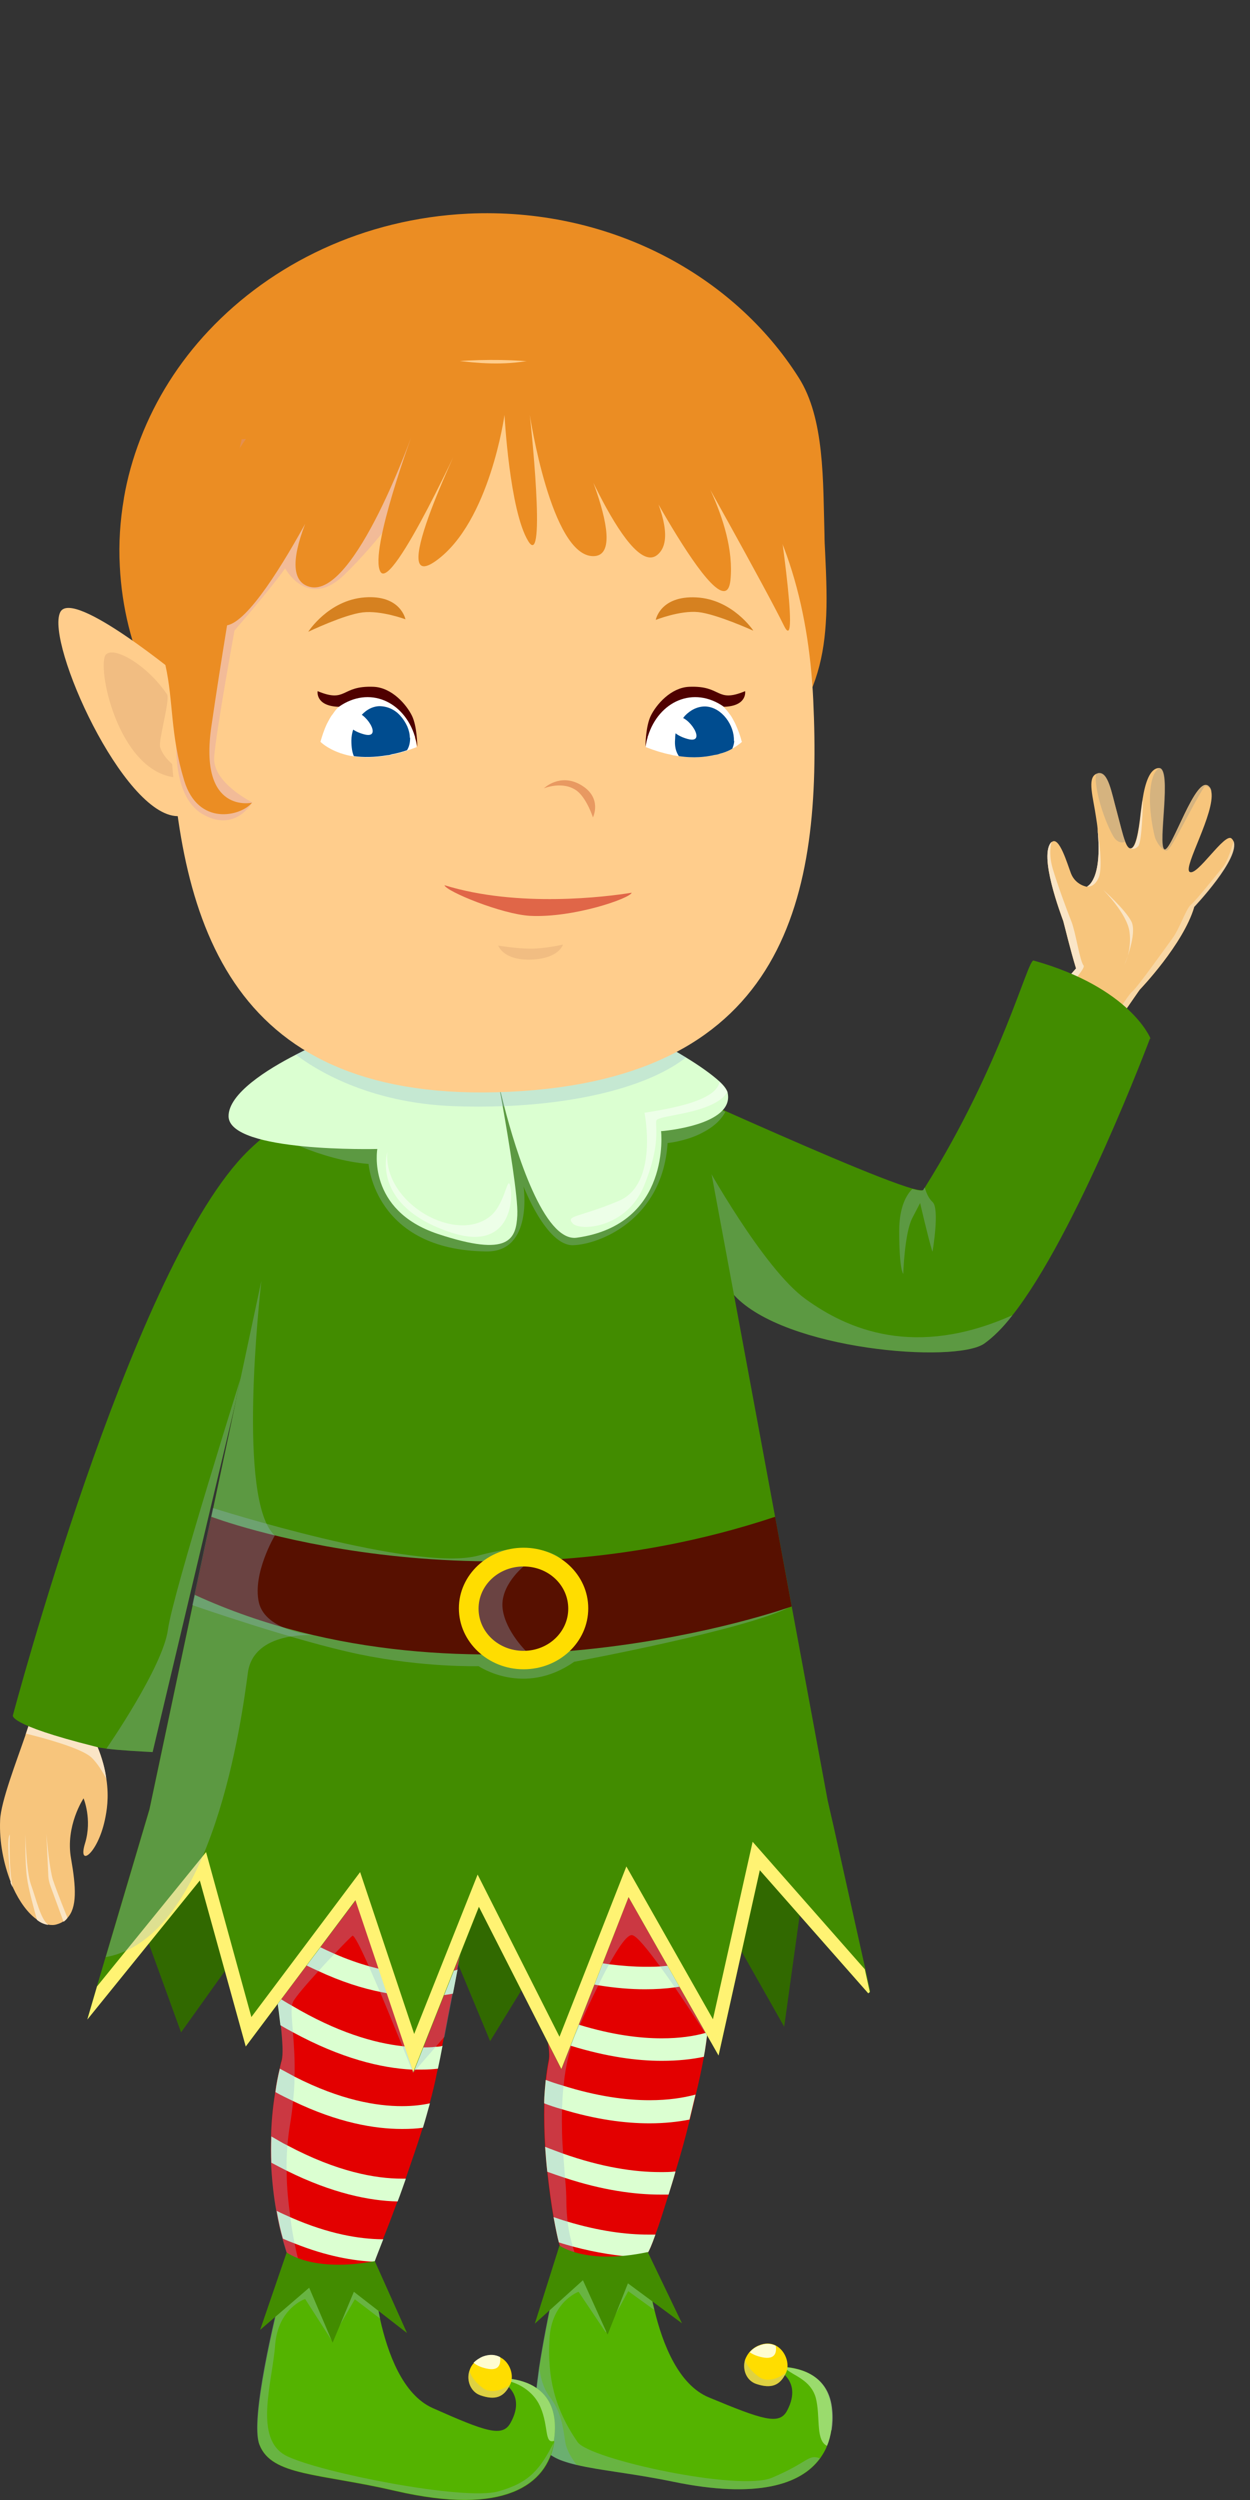 <svg width="40" height="80" viewBox="0 0 40 80" fill="none" xmlns="http://www.w3.org/2000/svg">
<rect x="0" y="0" width="40" height="80" fill="#333333" stroke="none"/>
<path d="M4.444 61.317L5.794 65.037L9.484 59.867L13.554 60.187L15.684 65.317L18.864 60.137L22.634 60.507L25.094 64.857L25.864 59.307L19.844 55.247L6.294 56.487L4.444 61.317Z" fill="#316900"/>
<path d="M22.844 62.537C22.834 62.817 22.814 63.077 22.794 63.327C22.764 63.657 22.744 63.977 22.714 64.257C22.684 64.547 22.664 64.807 22.634 65.037C22.634 65.077 22.634 65.107 22.624 65.147C22.604 65.307 22.584 65.457 22.564 65.577C22.554 65.657 22.534 65.737 22.524 65.817C22.454 66.207 22.364 66.627 22.264 67.037C22.204 67.297 22.134 67.567 22.074 67.827C21.934 68.407 21.774 68.967 21.614 69.497C21.544 69.757 21.464 69.997 21.394 70.227C21.234 70.737 21.094 71.187 20.974 71.507C20.854 71.847 20.764 72.047 20.734 72.077C20.674 72.127 20.564 72.177 20.404 72.227C19.854 72.397 18.844 72.537 18.254 72.197C18.114 72.117 17.994 72.007 17.914 71.867C17.914 71.857 17.894 71.817 17.884 71.767C17.844 71.627 17.784 71.337 17.714 70.957C17.644 70.567 17.574 70.067 17.514 69.517C17.484 69.257 17.464 68.997 17.444 68.717C17.414 68.257 17.404 67.777 17.414 67.317C17.414 67.057 17.444 66.807 17.464 66.567C17.484 66.357 17.514 66.147 17.554 65.947C17.594 65.777 17.564 65.517 17.504 65.207C17.454 64.947 17.374 64.657 17.274 64.337C17.124 63.877 16.934 63.367 16.734 62.867C16.604 62.547 16.474 62.227 16.344 61.927C15.804 60.657 15.294 59.607 15.294 59.607C15.294 59.607 14.974 61.247 14.624 63.027C14.574 63.287 14.524 63.547 14.474 63.807C14.384 64.267 14.294 64.727 14.214 65.157C14.194 65.257 14.174 65.357 14.154 65.447C14.104 65.717 14.054 65.967 14.004 66.197C14.004 66.237 13.994 66.277 13.984 66.317C13.924 66.627 13.844 66.967 13.744 67.327C13.674 67.577 13.604 67.837 13.524 68.097C13.354 68.647 13.154 69.207 12.974 69.737C12.884 69.987 12.804 70.227 12.714 70.457C12.544 70.917 12.384 71.337 12.254 71.657C12.114 72.017 12.014 72.267 11.984 72.357C11.984 72.357 11.984 72.367 11.984 72.377C11.824 72.637 10.284 72.577 9.554 72.327C9.344 72.257 9.204 72.177 9.174 72.077C9.144 71.977 9.094 71.827 9.044 71.637C8.974 71.397 8.904 71.097 8.844 70.747C8.764 70.317 8.704 69.797 8.674 69.217C8.664 68.957 8.664 68.677 8.674 68.377C8.684 67.927 8.724 67.457 8.804 66.967C8.834 66.717 8.884 66.467 8.944 66.217C8.964 66.127 8.984 66.027 9.014 65.927C9.064 65.737 9.044 65.337 8.984 64.777C8.954 64.507 8.914 64.197 8.864 63.857C8.794 63.367 8.704 62.817 8.604 62.237C8.564 61.957 8.514 61.687 8.464 61.407C8.334 60.687 8.194 59.937 8.044 59.177C7.364 55.717 6.594 52.247 6.594 52.247C6.594 52.247 8.884 51.927 11.374 51.277C17.074 49.787 23.264 51.567 23.264 51.567C23.264 51.677 23.124 58.257 22.844 62.537Z" fill="#E30000"/>
<path d="M14.644 63.017C14.594 63.277 14.544 63.537 14.494 63.797C14.234 63.847 13.904 63.887 13.514 63.887C13.124 63.887 12.684 63.847 12.194 63.747C11.594 63.627 10.924 63.417 10.174 63.067C9.684 62.847 9.164 62.567 8.614 62.227C8.574 61.947 8.524 61.677 8.474 61.397L8.534 61.307C9.324 61.847 10.054 62.237 10.694 62.517C11.104 62.697 11.484 62.827 11.834 62.927C12.504 63.107 13.064 63.177 13.524 63.177C14.024 63.177 14.404 63.097 14.654 63.027L14.644 63.017Z" fill="#DBFFD1"/>
<path d="M14.164 65.447C14.114 65.717 14.064 65.967 14.014 66.197C13.854 66.217 13.684 66.227 13.504 66.227C13.434 66.227 13.374 66.227 13.304 66.227C13.264 66.227 13.214 66.227 13.174 66.227C12.204 66.177 10.924 65.877 9.364 65.027C9.234 64.957 9.104 64.887 8.974 64.807C8.944 64.537 8.904 64.227 8.854 63.887C9.014 63.987 9.184 64.097 9.334 64.177C10.784 65.037 11.974 65.377 12.874 65.477C13.104 65.507 13.304 65.517 13.504 65.517C13.664 65.517 13.804 65.517 13.944 65.497C14.024 65.497 14.094 65.487 14.164 65.467V65.447Z" fill="#DBFFD1"/>
<path d="M13.754 67.317C13.684 67.567 13.614 67.827 13.534 68.087C13.334 68.117 13.114 68.127 12.864 68.127C11.984 68.127 10.814 67.927 9.384 67.237C9.204 67.147 9.004 67.057 8.814 66.947C8.844 66.697 8.894 66.447 8.954 66.197C9.124 66.287 9.284 66.377 9.434 66.457C10.904 67.207 12.054 67.397 12.864 67.397C13.224 67.397 13.524 67.357 13.754 67.307V67.317Z" fill="#DBFFD1"/>
<path d="M12.984 69.727C12.894 69.977 12.814 70.217 12.724 70.447C11.824 70.427 10.634 70.187 9.184 69.467C9.024 69.387 8.854 69.297 8.684 69.207C8.674 68.947 8.674 68.667 8.684 68.367C8.864 68.467 9.034 68.577 9.204 68.657C10.784 69.497 12.014 69.717 12.864 69.717C12.904 69.717 12.944 69.717 12.984 69.717V69.727Z" fill="#DBFFD1"/>
<path d="M12.264 71.657C12.124 72.017 12.024 72.267 11.994 72.357C11.994 72.357 11.994 72.367 11.994 72.377C11.304 72.347 10.444 72.197 9.444 71.797C9.314 71.747 9.184 71.697 9.054 71.637C8.984 71.397 8.914 71.097 8.854 70.747C9.004 70.827 9.154 70.887 9.304 70.957C10.534 71.497 11.504 71.647 12.224 71.657H12.264Z" fill="#DBFFD1"/>
<path d="M22.844 62.537C22.834 62.817 22.814 63.077 22.794 63.327C22.764 63.337 22.734 63.347 22.704 63.357C22.404 63.447 22.034 63.537 21.594 63.597C21.304 63.637 20.984 63.657 20.634 63.657C20.184 63.657 19.684 63.617 19.134 63.527C18.424 63.407 17.624 63.197 16.754 62.867C16.624 62.547 16.494 62.227 16.364 61.927C17.564 62.457 18.604 62.727 19.494 62.857C19.914 62.907 20.294 62.937 20.644 62.937C20.814 62.937 20.974 62.937 21.114 62.927C21.814 62.877 22.344 62.737 22.704 62.607C22.754 62.587 22.814 62.567 22.864 62.547L22.844 62.537Z" fill="#DBFFD1"/>
<path d="M22.634 65.037C22.634 65.037 22.634 65.107 22.624 65.147C22.604 65.307 22.584 65.457 22.564 65.577C22.554 65.657 22.534 65.737 22.524 65.817C22.144 65.897 21.704 65.947 21.174 65.947C20.374 65.947 19.414 65.817 18.274 65.467C18.034 65.387 17.784 65.307 17.524 65.207C17.474 64.947 17.394 64.657 17.294 64.337C17.734 64.517 18.154 64.667 18.544 64.797C19.594 65.117 20.474 65.227 21.174 65.227C21.744 65.227 22.204 65.157 22.564 65.057C22.594 65.057 22.614 65.047 22.634 65.037Z" fill="#DBFFD1"/>
<path d="M22.254 67.037C22.194 67.297 22.124 67.567 22.064 67.827C21.704 67.897 21.274 67.947 20.784 67.947C20.004 67.947 19.064 67.827 17.954 67.487C17.774 67.437 17.594 67.377 17.414 67.307C17.414 67.047 17.444 66.797 17.464 66.557C17.644 66.627 17.834 66.687 18.004 66.737C19.114 67.087 20.044 67.207 20.784 67.207C21.394 67.207 21.884 67.127 22.254 67.027V67.037Z" fill="#DBFFD1"/>
<path d="M21.614 69.497C21.544 69.757 21.464 69.997 21.394 70.227C21.314 70.227 21.224 70.227 21.134 70.227C20.304 70.227 19.274 70.087 18.064 69.687C17.884 69.627 17.704 69.567 17.514 69.497C17.484 69.237 17.464 68.977 17.444 68.697C17.634 68.777 17.814 68.837 17.994 68.907C19.264 69.357 20.304 69.507 21.124 69.507C21.294 69.507 21.454 69.507 21.604 69.487L21.614 69.497Z" fill="#DBFFD1"/>
<path d="M20.974 71.507C20.854 71.847 20.764 72.047 20.734 72.077C20.674 72.127 20.564 72.177 20.404 72.227C19.804 72.197 19.104 72.097 18.324 71.887C18.184 71.847 18.034 71.807 17.884 71.757C17.844 71.617 17.784 71.327 17.714 70.947C17.864 70.997 18.004 71.047 18.144 71.087C19.174 71.397 20.044 71.507 20.744 71.507C20.824 71.507 20.894 71.507 20.964 71.507H20.974Z" fill="#DBFFD1"/>
<g style="mix-blend-mode:multiply" opacity="0.31">
<path d="M22.734 65.317C22.734 65.317 22.694 65.246 22.624 65.147C22.604 65.117 22.584 65.087 22.564 65.056C22.354 64.737 21.984 64.166 21.594 63.596C21.434 63.356 21.264 63.127 21.114 62.916C20.724 62.386 20.384 61.956 20.234 61.926C20.084 61.886 19.794 62.306 19.494 62.856C19.374 63.066 19.254 63.306 19.144 63.536C18.904 64.016 18.684 64.496 18.554 64.806C18.454 65.026 18.394 65.156 18.394 65.156C18.354 65.257 18.314 65.367 18.284 65.477C18.154 65.886 18.074 66.326 18.034 66.757C18.004 67.007 17.994 67.257 17.984 67.496C17.974 67.996 17.984 68.487 18.024 68.927C18.044 69.216 18.064 69.477 18.084 69.716C18.114 70.016 18.124 70.276 18.124 70.466C18.124 70.686 18.144 70.906 18.164 71.106C18.204 71.427 18.274 71.707 18.334 71.906C18.394 72.117 18.444 72.246 18.444 72.246L18.264 72.216C18.124 72.136 18.004 72.026 17.924 71.886C17.924 71.876 17.904 71.837 17.894 71.787C17.854 71.647 17.794 71.356 17.724 70.977C17.654 70.587 17.584 70.087 17.524 69.537C17.494 69.276 17.474 69.016 17.454 68.737C17.424 68.276 17.414 67.796 17.424 67.337C17.424 67.076 17.454 66.826 17.474 66.587C17.494 66.376 17.524 66.166 17.564 65.966C17.604 65.796 17.574 65.537 17.514 65.227C17.464 64.966 17.384 64.677 17.284 64.356C17.134 63.897 16.944 63.386 16.744 62.886C16.614 62.566 16.484 62.246 16.354 61.947C15.814 60.676 15.304 59.627 15.304 59.627C15.304 59.627 14.984 61.267 14.634 63.047C14.584 63.306 14.534 63.566 14.484 63.827C14.394 64.287 14.304 64.746 14.224 65.177L13.944 65.496L13.304 66.237L13.214 66.337C13.214 66.337 13.204 66.296 13.174 66.227C13.124 66.087 13.014 65.817 12.874 65.477C12.674 64.996 12.424 64.367 12.174 63.776C12.044 63.486 11.924 63.197 11.814 62.947C11.544 62.337 11.324 61.897 11.274 61.947C11.214 61.996 10.974 62.236 10.684 62.547C10.514 62.717 10.334 62.916 10.164 63.106C9.804 63.496 9.474 63.886 9.384 64.046C9.364 64.087 9.354 64.126 9.344 64.177C9.314 64.356 9.344 64.647 9.374 65.026C9.404 65.416 9.444 65.916 9.424 66.496C9.424 66.737 9.404 66.996 9.374 67.276C9.354 67.496 9.324 67.727 9.284 67.966C9.244 68.207 9.214 68.447 9.194 68.697C9.174 68.966 9.164 69.237 9.174 69.496C9.174 70.026 9.234 70.526 9.294 70.977C9.334 71.296 9.384 71.587 9.434 71.817C9.474 72.037 9.524 72.227 9.554 72.347C9.344 72.276 9.204 72.197 9.174 72.097C9.144 71.996 9.094 71.847 9.044 71.656C8.974 71.416 8.904 71.117 8.844 70.766C8.764 70.337 8.704 69.817 8.674 69.237C8.664 68.977 8.664 68.697 8.674 68.397C8.684 67.947 8.724 67.477 8.804 66.987C8.834 66.737 8.884 66.487 8.944 66.237C8.964 66.147 8.984 66.046 9.014 65.947C9.064 65.757 9.044 65.356 8.984 64.796C8.954 64.526 8.914 64.216 8.864 63.877C8.794 63.386 8.704 62.837 8.604 62.257C8.564 61.977 8.514 61.706 8.464 61.426C8.334 60.706 8.194 59.956 8.044 59.197L8.314 57.416L22.624 58.477L22.684 62.617V63.377L22.714 64.276L22.724 65.337L22.734 65.317Z" fill="#94B4D4"/>
</g>
<path d="M26.604 77.757C26.574 77.937 26.534 78.107 26.464 78.267C26.414 78.407 26.334 78.537 26.244 78.667C25.634 79.507 24.224 79.967 21.554 79.417C20.254 79.147 19.204 79.057 18.454 78.877C18.374 78.857 18.294 78.837 18.224 78.817C18.154 78.797 18.094 78.777 18.034 78.757C17.914 78.717 17.804 78.667 17.704 78.607C17.634 78.567 17.574 78.527 17.524 78.487C17.484 78.457 17.454 78.427 17.424 78.387C17.414 78.387 17.404 78.377 17.394 78.357C17.384 78.347 17.364 78.327 17.354 78.307C17.314 78.267 17.284 78.217 17.254 78.167C17.224 78.127 17.204 78.087 17.184 78.037C17.164 77.987 17.144 77.917 17.134 77.847C17.114 77.707 17.104 77.537 17.104 77.337C17.104 77.137 17.124 76.907 17.144 76.667C17.174 76.397 17.214 76.097 17.254 75.787C17.374 74.997 17.544 74.147 17.684 73.467C17.694 73.397 17.714 73.337 17.724 73.287C17.724 73.287 17.724 73.267 17.724 73.257C17.744 73.167 17.764 73.077 17.784 72.997C17.814 72.877 17.834 72.757 17.864 72.657C17.944 72.307 17.994 72.097 17.994 72.097L20.684 72.387C20.684 72.387 20.684 72.427 20.694 72.507C20.724 72.747 20.794 73.297 20.944 73.927C21.204 75.007 21.714 76.317 22.684 76.717C24.414 77.437 24.934 77.607 25.184 77.147C25.754 76.077 24.694 75.737 24.694 75.737C24.694 75.737 24.854 75.717 25.084 75.737C25.614 75.777 26.524 75.997 26.614 77.127C26.634 77.337 26.624 77.547 26.594 77.757H26.604Z" fill="#54B300"/>
<g style="mix-blend-mode:soft-light" opacity="0.52">
<path d="M26.604 77.757C26.574 77.937 26.534 78.107 26.464 78.267C26.454 78.267 26.434 78.247 26.414 78.237C26.104 78.017 26.254 77.297 26.104 76.727C25.944 76.157 25.384 76.017 25.164 75.817C25.134 75.787 25.114 75.767 25.104 75.747C25.634 75.787 26.544 76.007 26.634 77.137C26.654 77.347 26.644 77.557 26.614 77.767L26.604 77.757Z" fill="#DBFFD1"/>
</g>
<g style="mix-blend-mode:multiply" opacity="0.31">
<path d="M18.454 78.877C17.804 78.727 17.374 78.507 17.184 78.047C17.034 77.687 17.104 76.787 17.264 75.797C17.294 76.057 17.374 76.407 17.584 76.687C17.974 77.207 18.014 77.667 18.084 78.117C18.124 78.417 18.324 78.707 18.454 78.877Z" fill="#649CD4"/>
</g>
<g style="mix-blend-mode:multiply" opacity="0.31">
<path d="M26.234 78.667C25.624 79.507 24.214 79.967 21.544 79.417C20.244 79.147 19.194 79.057 18.444 78.877C18.364 78.857 18.284 78.837 18.214 78.817C18.144 78.797 18.084 78.777 18.024 78.757C17.904 78.717 17.794 78.667 17.694 78.607C17.624 78.567 17.564 78.527 17.514 78.487C17.474 78.457 17.444 78.427 17.414 78.387C17.404 78.387 17.394 78.377 17.384 78.357C17.374 78.347 17.354 78.327 17.344 78.307C17.304 78.267 17.274 78.217 17.244 78.167C17.214 78.127 17.194 78.087 17.174 78.037C17.154 77.987 17.134 77.917 17.124 77.847C17.074 77.567 17.084 77.157 17.134 76.657C17.164 76.387 17.204 76.087 17.244 75.777C17.364 74.987 17.534 74.137 17.674 73.457C17.684 73.387 17.704 73.337 17.714 73.277C17.714 73.277 17.714 73.257 17.714 73.247C17.734 73.157 17.754 73.067 17.774 72.987C17.804 72.867 17.824 72.747 17.854 72.647L20.684 72.497C20.714 72.737 20.784 73.287 20.934 73.917L20.104 73.317L19.384 74.637L18.514 73.337C18.514 73.337 17.644 73.647 17.584 74.847C17.514 76.037 17.734 77.067 18.484 78.147C18.864 78.697 23.654 79.737 24.704 79.287C25.844 78.807 25.854 78.537 26.214 78.657L26.234 78.667Z" fill="#94B4D4"/>
</g>
<path d="M20.734 72.077L21.824 74.347L20.094 73.067L19.444 74.707L18.654 72.967L17.114 74.357L17.904 71.857C17.904 71.857 18.744 72.487 20.724 72.067L20.734 72.077Z" fill="#428C00"/>
<path d="M24.204 76.287C24.684 76.447 24.964 76.337 25.154 75.927C25.284 75.647 25.134 75.217 24.824 75.057C24.674 74.977 24.484 74.967 24.274 75.057C24.154 75.107 24.054 75.187 23.984 75.267C23.924 75.337 23.874 75.427 23.844 75.507C23.744 75.837 23.894 76.187 24.204 76.287Z" fill="#FFDD00"/>
<g style="mix-blend-mode:multiply" opacity="0.31">
<path d="M24.204 76.287C24.684 76.447 24.964 76.337 25.154 75.927C25.154 75.927 24.634 76.347 24.254 76.037C23.914 75.777 23.854 75.557 23.844 75.507C23.744 75.827 23.894 76.187 24.204 76.287Z" fill="#94B4D4"/>
</g>
<g style="mix-blend-mode:soft-light">
<path d="M23.984 75.267C24.094 75.347 24.264 75.417 24.474 75.447C24.824 75.487 24.854 75.247 24.824 75.067C24.674 74.987 24.484 74.977 24.274 75.067C24.154 75.117 24.054 75.197 23.984 75.277V75.267Z" fill="#FFFDD1"/>
</g>
<path d="M17.734 78.107C17.734 78.107 17.734 78.147 17.734 78.167C17.504 79.507 16.154 80.527 12.634 79.707C10.224 79.147 8.694 79.237 8.304 78.237C8.004 77.447 8.784 74.187 9.124 72.877C9.214 72.527 9.274 72.317 9.274 72.317L11.954 72.667C11.954 72.667 11.954 72.707 11.954 72.787C11.974 73.027 12.034 73.577 12.164 74.217C12.404 75.297 12.884 76.627 13.844 77.057C15.554 77.817 16.074 77.997 16.334 77.537C16.924 76.487 15.874 76.117 15.874 76.117C15.874 76.117 16.054 76.097 16.294 76.117C16.824 76.177 17.684 76.437 17.754 77.537C17.764 77.727 17.754 77.917 17.724 78.097L17.734 78.107Z" fill="#54B300"/>
<g style="mix-blend-mode:soft-light" opacity="0.52">
<path d="M17.734 78.107C17.414 78.217 17.564 77.657 17.294 77.027C17.004 76.357 16.314 76.207 16.314 76.207L16.294 76.117C16.824 76.177 17.684 76.437 17.754 77.537C17.764 77.727 17.754 77.917 17.724 78.097L17.734 78.107Z" fill="#DBFFD1"/>
</g>
<g style="mix-blend-mode:multiply" opacity="0.31">
<path d="M8.304 78.227C8.684 79.227 10.224 79.137 12.634 79.697C16.154 80.517 17.494 79.497 17.724 78.157C17.284 79.007 16.954 79.447 15.934 79.727C14.834 80.027 10.274 79.127 9.184 78.597C8.094 78.067 8.714 76.247 8.804 75.047C8.894 73.857 9.764 73.567 9.764 73.567L10.604 74.877L11.354 73.577L12.164 74.197C12.024 73.557 11.964 73.007 11.944 72.767L9.114 72.847C8.774 74.167 7.994 77.417 8.294 78.207L8.304 78.227Z" fill="#94B4D4"/>
</g>
<path d="M11.994 72.357L13.024 74.657L11.324 73.337L10.644 74.967L9.894 73.207L8.324 74.557L9.174 72.077C9.174 72.077 9.994 72.727 11.994 72.357Z" fill="#428C00"/>
<path d="M15.364 76.647C15.844 76.817 16.124 76.717 16.324 76.307C16.464 76.027 16.324 75.597 16.014 75.437C15.864 75.357 15.684 75.337 15.464 75.417C15.344 75.467 15.244 75.537 15.164 75.617C15.094 75.687 15.054 75.767 15.024 75.857C14.914 76.177 15.064 76.537 15.364 76.647Z" fill="#FFDD00"/>
<g style="mix-blend-mode:multiply" opacity="0.31">
<path d="M15.364 76.647C15.844 76.817 16.124 76.717 16.324 76.307C16.324 76.307 15.794 76.707 15.424 76.397C15.084 76.127 15.034 75.907 15.024 75.857C14.914 76.177 15.064 76.537 15.364 76.647Z" fill="#94B4D4"/>
</g>
<g style="mix-blend-mode:soft-light">
<path d="M15.164 75.617C15.274 75.707 15.444 75.777 15.644 75.807C15.994 75.857 16.024 75.617 16.004 75.427C15.854 75.347 15.674 75.327 15.454 75.407C15.334 75.457 15.234 75.527 15.154 75.607L15.164 75.617Z" fill="#FFFDD1"/>
</g>
<path d="M38.214 29.027C37.864 30.217 36.484 31.657 36.484 31.657C36.444 31.687 35.374 33.307 35.184 33.397C35.154 33.407 35.124 33.427 35.094 33.437C34.914 33.507 34.724 33.537 34.534 33.537C34.024 33.527 33.514 33.277 33.254 32.977C33.184 32.897 33.134 32.817 33.104 32.737C33.034 32.567 34.434 30.997 34.434 30.997C34.244 30.377 34.074 29.657 34.024 29.477C33.964 29.307 33.214 27.347 33.654 26.947C33.894 26.737 34.154 27.647 34.274 27.957C34.424 28.327 34.784 28.377 34.784 28.377C34.784 28.377 35.284 28.187 35.124 26.557C35.124 26.547 35.124 26.537 35.124 26.527C35.114 26.407 35.094 26.287 35.074 26.157C34.984 25.527 34.784 24.907 35.074 24.767C35.094 24.767 35.114 24.757 35.134 24.747C35.464 24.677 35.564 25.347 35.744 25.997C35.844 26.367 35.924 26.717 36.004 26.927C36.054 27.057 36.104 27.137 36.164 27.147C36.334 27.177 36.434 26.647 36.504 25.987C36.524 25.857 36.534 25.717 36.564 25.577V25.567C36.644 25.057 36.794 24.587 37.084 24.577C37.514 24.567 37.034 27.027 37.254 27.177C37.474 27.327 38.284 24.687 38.694 25.177C38.734 25.217 38.754 25.277 38.764 25.337C38.884 26.017 37.864 27.737 38.064 27.897C38.294 28.077 39.204 26.607 39.414 26.837C39.434 26.857 39.454 26.877 39.464 26.907C39.704 27.447 38.204 29.027 38.204 29.027H38.214Z" fill="#F7C57C"/>
<g style="mix-blend-mode:overlay" opacity="0.55">
<path d="M36.014 26.927C35.894 27.006 35.734 26.927 35.654 26.806C35.474 26.526 35.154 25.756 35.074 25.087C35.054 24.947 35.064 24.837 35.074 24.756C35.094 24.756 35.114 24.747 35.134 24.736C35.464 24.666 35.564 25.337 35.744 25.986C35.844 26.357 35.924 26.706 36.004 26.916L36.014 26.927Z" fill="#BAA482"/>
</g>
<g style="mix-blend-mode:overlay" opacity="0.55">
<path d="M38.774 25.337C38.774 25.337 38.744 25.267 38.724 25.237C38.674 25.167 38.564 25.137 38.544 25.167C38.124 25.817 37.494 27.177 37.344 27.217C37.204 27.257 36.994 26.937 36.954 26.777C36.884 26.507 36.684 25.537 36.884 24.897C36.934 24.727 37.014 24.627 37.094 24.577C37.524 24.567 37.044 27.027 37.264 27.177C37.484 27.327 38.294 24.687 38.704 25.177C38.744 25.217 38.764 25.277 38.774 25.337Z" fill="#BAA482"/>
</g>
<g style="mix-blend-mode:overlay" opacity="0.55">
<path d="M39.474 26.907C39.714 27.447 38.214 29.027 38.214 29.027C37.864 30.217 36.484 31.657 36.484 31.657C36.444 31.687 35.374 33.307 35.184 33.397C35.154 33.407 35.124 33.427 35.094 33.437C35.364 32.997 36.094 31.837 36.224 31.737C36.384 31.617 37.254 30.387 37.504 30.047C37.754 29.717 37.944 29.087 38.114 28.947C38.284 28.807 38.954 27.957 39.124 27.757C39.284 27.577 39.444 27.037 39.474 26.917V26.907Z" fill="#FAE5C6"/>
</g>
<g style="mix-blend-mode:multiply">
<path d="M33.254 32.967C33.184 32.886 33.134 32.806 33.104 32.727C33.034 32.556 34.434 30.986 34.434 30.986C34.244 30.366 34.074 29.646 34.024 29.466C33.964 29.297 33.214 27.337 33.654 26.936C33.654 26.936 33.534 27.267 33.684 27.787C33.834 28.297 34.144 29.137 34.284 29.486C34.424 29.837 34.554 30.756 34.674 30.896C34.794 31.037 33.344 32.407 33.254 32.956V32.967Z" fill="#FAE5C6"/>
</g>
<g style="mix-blend-mode:multiply">
<path d="M35.164 28.067C35.014 28.427 34.784 28.367 34.784 28.367C34.784 28.367 35.284 28.177 35.124 26.547C35.154 26.727 35.294 27.737 35.164 28.067Z" fill="#FAE5C6"/>
</g>
<g style="mix-blend-mode:multiply">
<path d="M36.424 27.077C36.294 27.217 36.174 27.147 36.174 27.147C36.344 27.177 36.444 26.647 36.514 25.987C36.534 25.857 36.544 25.717 36.574 25.577C36.574 25.717 36.544 26.947 36.424 27.077Z" fill="#FAE5C6"/>
</g>
<g style="mix-blend-mode:multiply">
<path d="M35.294 28.467C35.294 28.467 36.064 29.227 36.144 29.817C36.224 30.407 35.984 30.867 35.984 30.867C35.984 30.867 36.404 29.877 36.204 29.487C36.004 29.097 35.294 28.467 35.294 28.467Z" fill="#FAE5C6"/>
</g>
<path d="M36.794 33.247C36.794 33.247 34.454 39.487 32.384 42.107C32.084 42.497 31.774 42.797 31.494 42.997C30.564 43.637 25.114 43.207 23.494 41.447C23.424 41.367 23.364 41.287 23.304 41.207L22.464 38.767L21.684 36.497L21.014 34.547C21.014 34.547 21.024 34.547 21.034 34.557C21.184 34.627 22.074 35.037 23.224 35.557C25.294 36.477 28.204 37.757 29.204 38.037C29.404 38.087 29.534 38.107 29.554 38.067C29.564 38.037 29.584 38.017 29.604 37.987C32.074 34.037 32.884 30.687 33.074 30.737C36.174 31.607 36.814 33.227 36.814 33.227L36.794 33.247Z" fill="#428C00"/>
<g style="mix-blend-mode:multiply" opacity="0.31">
<path d="M32.384 42.106C32.084 42.496 31.774 42.797 31.494 42.996C30.564 43.636 25.114 43.206 23.494 41.447C23.424 41.367 23.364 41.286 23.304 41.206L22.464 38.767L22.534 37.166C22.534 37.166 24.414 40.587 25.774 41.566C27.124 42.547 29.284 43.477 32.394 42.087L32.384 42.106Z" fill="#94B4D4"/>
</g>
<g style="mix-blend-mode:multiply" opacity="0.31">
<path d="M29.834 40.047C29.694 39.587 29.444 38.497 29.444 38.497L29.194 38.977C28.944 39.457 28.904 40.767 28.904 40.767C28.904 40.767 28.774 40.647 28.774 39.397C28.774 38.607 29.014 38.227 29.194 38.047C29.394 38.097 29.524 38.117 29.544 38.077C29.554 38.047 29.574 38.027 29.594 37.997C29.634 38.157 29.714 38.347 29.844 38.467C30.074 38.677 29.844 40.037 29.844 40.037L29.834 40.047Z" fill="#94B4D4"/>
</g>
<path d="M3.404 56.927C3.494 57.527 3.414 57.967 3.354 58.247C3.114 59.347 2.474 59.777 2.724 58.977C2.954 58.217 2.674 57.547 2.674 57.547C2.674 57.547 2.084 58.427 2.274 59.477C2.434 60.387 2.474 61.057 2.144 61.387C2.114 61.427 2.064 61.457 2.024 61.487C1.964 61.527 1.894 61.557 1.824 61.577C1.734 61.607 1.634 61.607 1.534 61.587C1.414 61.567 1.294 61.517 1.184 61.427C0.894 61.227 0.624 60.857 0.414 60.397V60.387C0.394 60.337 0.364 60.287 0.344 60.227C0.114 59.637 -0.026 58.937 0.004 58.247C0.024 57.657 0.534 56.347 0.814 55.527C0.814 55.507 0.824 55.487 0.834 55.457C1.044 54.837 1.234 54.237 1.394 53.717C1.644 52.917 1.814 52.337 1.814 52.337C1.814 52.337 3.934 53.317 3.814 53.657C3.774 53.757 3.484 54.167 3.274 54.647C3.094 55.057 2.964 55.507 3.104 55.857C3.264 56.247 3.354 56.587 3.394 56.897L3.404 56.927Z" fill="#F7C57C"/>
<g style="mix-blend-mode:multiply">
<path d="M2.154 61.377C2.124 61.427 2.074 61.467 2.034 61.497L1.624 60.377C1.574 60.247 1.544 60.107 1.544 59.967L1.484 58.687C1.504 58.907 1.584 59.807 1.694 60.157C1.824 60.547 2.164 61.387 2.164 61.387L2.154 61.377Z" fill="#FAE5C6"/>
</g>
<g style="mix-blend-mode:multiply">
<path d="M1.534 61.597C1.414 61.577 1.294 61.527 1.184 61.437C1.084 61.077 0.904 60.417 0.864 60.087C0.794 59.597 0.814 58.697 0.814 58.697C0.814 58.697 0.834 59.877 0.994 60.317C1.154 60.757 1.294 61.397 1.534 61.587V61.597Z" fill="#FAE5C6"/>
</g>
<g style="mix-blend-mode:multiply">
<path d="M0.344 60.237C0.294 59.747 0.214 58.807 0.314 58.707C0.314 58.707 0.274 59.737 0.404 60.397C0.384 60.347 0.354 60.297 0.334 60.237H0.344Z" fill="#FAE5C6"/>
</g>
<g style="mix-blend-mode:multiply">
<path d="M3.404 56.927C3.274 56.677 3.104 56.407 2.924 56.237C2.584 55.927 1.324 55.597 0.834 55.477C1.044 54.857 1.234 54.257 1.394 53.737L3.284 54.677C3.104 55.087 2.974 55.537 3.114 55.887C3.274 56.277 3.364 56.617 3.404 56.927Z" fill="#FAE5C6"/>
</g>
<path d="M10.034 35.137L9.634 36.697L7.864 43.557L7.554 44.787V44.817L4.884 56.067C4.544 56.047 3.874 56.017 3.404 55.957C3.264 55.937 3.134 55.917 3.034 55.887C0.204 55.177 0.414 54.887 0.414 54.887C0.414 54.887 4.124 40.877 7.774 36.997C8.074 36.677 8.364 36.447 8.604 36.227C9.694 35.257 10.034 35.137 10.034 35.137Z" fill="#428C00"/>
<g style="mix-blend-mode:multiply" opacity="0.31">
<path d="M5.374 52.147C5.534 50.967 7.774 43.877 7.864 43.567L7.554 44.787V44.817L4.884 56.067C4.544 56.047 3.874 56.017 3.404 55.957C3.404 55.957 5.214 53.347 5.374 52.147Z" fill="#94B4D4"/>
</g>
<path d="M27.834 63.747L27.784 63.787L24.314 59.847L22.994 65.777L20.114 60.707L17.964 66.217L15.334 61.017L13.234 66.307L11.384 60.807L7.864 65.487L6.404 60.167L2.794 64.617L3.104 63.557L3.384 62.607L4.594 58.527L4.784 57.887L7.554 44.797V44.767L8.364 40.967V40.937L9.294 36.527L9.354 36.237C9.484 35.807 9.714 35.417 10.024 35.107C10.334 34.797 10.714 34.567 11.154 34.437L12.754 33.977H19.254C19.254 33.977 20.124 34.057 20.994 34.537C20.994 34.537 21.004 34.537 21.014 34.547C21.604 34.877 22.184 35.397 22.484 36.197C22.504 36.247 22.524 36.307 22.544 36.357L23.484 41.417L26.484 57.607L26.584 58.047L26.674 58.437L27.684 62.977L27.844 63.697L27.834 63.747Z" fill="#428C00"/>
<path d="M27.834 63.746L27.784 63.786L24.314 59.846L22.994 65.776L20.114 60.706L17.964 66.207L15.324 61.017L13.224 66.306L11.374 60.806L7.864 65.487L6.394 60.176L2.794 64.626L3.104 63.566L6.594 59.267L8.044 64.546L11.524 59.907L13.254 65.087L15.284 59.986L17.904 65.177L20.044 59.727L22.814 64.617L24.084 58.937L27.674 63.017L27.834 63.746Z" fill="#FFF373"/>
<g style="mix-blend-mode:multiply" opacity="0.31">
<path d="M6.164 51.367C6.164 51.367 9.424 52.507 11.494 52.937C13.564 53.367 15.314 53.317 15.314 53.317C15.314 53.317 16.764 54.307 18.374 53.177C18.374 53.177 23.984 52.137 25.324 51.397L17.944 49.877C17.944 49.877 17.314 49.227 15.314 49.777C13.314 50.327 6.814 48.257 6.814 48.257L6.154 51.357L6.164 51.367Z" fill="#94B4D4"/>
</g>
<path d="M6.764 48.537C6.764 48.537 15.164 51.747 24.804 48.537L25.334 51.407C25.334 51.407 15.084 55.097 6.234 51.037L6.764 48.537Z" fill="#571000"/>
<g style="mix-blend-mode:multiply" opacity="0.31">
<path d="M16.754 50.127C16.754 50.127 15.994 50.737 16.084 51.477C16.174 52.217 16.874 52.877 16.874 52.877L15.784 52.777L15.054 51.577L15.234 50.607L16.284 50.007L16.744 50.127H16.754Z" fill="#94B4D4"/>
</g>
<path d="M16.754 49.527C15.614 49.527 14.684 50.397 14.684 51.467C14.684 52.537 15.614 53.417 16.754 53.417C17.894 53.417 18.824 52.547 18.824 51.467C18.824 50.387 17.894 49.527 16.754 49.527ZM16.754 52.827C15.954 52.827 15.314 52.227 15.314 51.477C15.314 50.727 15.954 50.127 16.754 50.127C17.554 50.127 18.184 50.727 18.184 51.477C18.184 52.227 17.544 52.827 16.754 52.827Z" fill="#FFDD00"/>
<g style="mix-blend-mode:multiply" opacity="0.31">
<path d="M10.034 52.327C10.034 52.327 8.124 52.177 7.934 53.517C7.754 54.857 6.834 62.017 3.384 62.627L4.594 58.547L4.784 57.907L7.554 44.817V44.787L8.364 40.987C8.314 41.457 7.574 48.037 8.794 49.137C8.794 49.137 8.074 50.347 8.284 51.277C8.494 52.197 10.034 52.327 10.034 52.327Z" fill="#94B4D4"/>
</g>
<g style="mix-blend-mode:multiply" opacity="0.31">
<path d="M23.214 35.577C23.054 35.877 22.784 36.087 22.494 36.237C22.204 36.397 21.894 36.477 21.674 36.527C21.484 36.567 21.364 36.577 21.364 36.577C21.204 39.017 19.204 39.817 18.344 39.847C17.484 39.877 16.754 37.967 16.754 37.967C16.754 37.967 17.074 40.067 15.564 40.047C11.984 40.007 11.794 37.247 11.794 37.247C11.044 37.187 10.274 36.957 9.634 36.697C9.514 36.647 9.404 36.607 9.294 36.557C9.034 36.447 8.794 36.337 8.594 36.227C9.684 35.257 10.024 35.137 10.024 35.137C10.334 34.827 10.714 34.597 11.154 34.467L12.754 34.007H19.254C19.254 34.007 20.124 34.087 20.994 34.567C20.994 34.567 21.004 34.567 21.014 34.577C21.164 34.647 22.054 35.057 23.204 35.577H23.214Z" fill="#94B4D4"/>
</g>
<path d="M16.554 38.887C16.514 39.647 16.304 40.247 14.014 39.487C11.724 38.727 12.074 36.767 12.074 36.767C12.074 36.767 7.344 36.887 7.314 35.727C7.304 34.997 8.554 34.217 9.474 33.747C10.014 33.467 10.434 33.297 10.434 33.297L15.944 34.617V34.667C15.974 34.777 16.024 35.047 16.084 35.387C16.274 36.467 16.584 38.347 16.554 38.877V38.887Z" fill="#DBFFD1"/>
<path d="M21.154 36.187C21.154 36.187 21.494 39.187 18.454 39.607C17.404 39.747 16.504 36.837 16.134 35.397C16.044 35.047 15.984 34.787 15.954 34.677V34.627L20.624 33.097C20.624 33.097 21.294 33.437 21.964 33.847C22.374 34.097 22.774 34.377 23.034 34.617C23.164 34.737 23.254 34.857 23.284 34.957C23.284 34.957 23.284 34.957 23.284 34.967C23.514 36.017 21.164 36.197 21.164 36.197L21.154 36.187Z" fill="#DBFFD1"/>
<path d="M23.274 34.947C23.234 35.007 23.184 35.067 23.134 35.117C22.514 35.667 21.054 35.687 21.004 35.857C20.954 36.027 21.164 36.597 20.604 37.957C20.044 39.307 18.554 39.407 18.324 39.147C18.094 38.887 18.524 38.967 19.804 38.427C21.084 37.887 20.624 35.607 20.624 35.607C20.624 35.607 21.354 35.507 21.954 35.337C22.784 35.097 22.984 34.827 23.024 34.627C23.154 34.747 23.244 34.867 23.274 34.957V34.947Z" fill="#EDFFE8"/>
<path d="M12.394 36.867C12.394 36.867 11.844 38.597 14.454 39.447C16.304 40.047 16.424 38.447 16.334 37.987C16.244 37.527 16.184 38.487 15.714 38.897C14.624 39.837 12.264 38.517 12.394 36.867Z" fill="#EDFFE8"/>
<g style="mix-blend-mode:multiply" opacity="0.31">
<path d="M21.954 33.837C20.804 34.737 18.654 35.297 16.124 35.397C16.114 35.397 16.094 35.397 16.074 35.397C15.564 35.417 15.044 35.417 14.514 35.397C11.774 35.297 10.064 34.207 9.464 33.747C10.004 33.467 10.424 33.297 10.424 33.297L15.934 34.617L20.614 33.087C20.614 33.087 21.284 33.427 21.954 33.837Z" fill="#94B4D4"/>
</g>
<path d="M26.424 19.957C26.344 21.207 26.034 22.287 25.174 23.467C23.184 26.217 19.854 28.097 15.994 28.277C12.424 28.447 9.164 27.127 6.924 24.907C5.104 23.127 3.964 20.757 3.834 18.117C3.794 17.387 3.844 16.657 3.964 15.957C3.964 15.957 3.964 15.954 3.964 15.947C4.074 15.297 4.254 14.657 4.494 14.037C4.984 12.767 5.724 11.597 6.674 10.587C8.704 8.427 11.644 6.997 14.974 6.837C19.454 6.627 23.454 8.767 25.554 12.077C26.394 13.387 26.334 15.407 26.384 17.117C26.384 17.307 26.394 17.487 26.404 17.667C26.444 18.517 26.474 19.267 26.424 19.957Z" fill="#EB8D23"/>
<path d="M5.864 21.737C5.864 21.737 2.304 18.777 1.924 19.597C1.464 20.577 3.944 26.097 5.684 26.117C7.424 26.137 5.864 21.737 5.864 21.737Z" fill="#FFCD8C"/>
<g style="mix-blend-mode:multiply" opacity="0.15">
<path d="M3.404 20.937C3.644 20.687 4.684 21.247 5.344 22.217C5.454 22.377 5.064 23.697 5.124 23.907C5.384 24.737 6.864 25.017 5.594 24.877C3.754 24.657 3.074 21.277 3.394 20.937H3.404Z" fill="#A1654B"/>
</g>
<path d="M5.444 23.387C5.744 29.607 7.394 35.357 16.304 34.937C25.214 34.517 26.314 28.627 26.024 22.407C25.734 16.187 22.724 11.167 14.974 11.537C7.434 11.897 5.154 17.167 5.454 23.387H5.444Z" fill="#FFCD8C"/>
<path d="M17.404 25.227C17.404 25.227 17.924 24.717 18.604 25.127C19.284 25.537 18.974 26.157 18.974 26.157C18.974 26.157 18.784 25.567 18.474 25.317C18.024 24.967 17.404 25.227 17.404 25.227Z" fill="#E89961"/>
<path d="M24.104 20.177C24.104 20.177 23.444 19.177 22.284 19.117C21.124 19.057 20.984 19.837 20.984 19.837C20.984 19.837 21.764 19.527 22.344 19.587C22.924 19.647 24.094 20.177 24.094 20.177H24.104Z" fill="#D68120"/>
<path d="M9.864 20.217C9.864 20.217 10.504 19.207 11.664 19.117C12.824 19.027 12.974 19.817 12.974 19.817C12.974 19.817 12.194 19.527 11.604 19.597C11.014 19.667 9.864 20.217 9.864 20.217Z" fill="#D68120"/>
<g style="mix-blend-mode:multiply" opacity="0.15">
<path d="M15.944 30.257C15.944 30.257 16.094 30.737 16.994 30.707C17.894 30.677 18.014 30.227 18.014 30.227C18.014 30.227 17.444 30.357 16.984 30.357C16.524 30.357 15.934 30.257 15.934 30.257H15.944Z" fill="#A1654B"/>
</g>
<path d="M13.334 23.907C13.224 23.947 13.124 23.987 13.034 24.017C12.864 24.077 12.704 24.117 12.544 24.147C12.494 24.167 12.444 24.177 12.404 24.177C11.984 24.247 11.634 24.247 11.334 24.207C11.174 24.187 11.034 24.147 10.914 24.107C10.914 24.107 10.894 24.107 10.884 24.097C10.454 23.947 10.254 23.737 10.254 23.737C10.304 23.567 10.364 23.367 10.464 23.157C10.524 23.047 10.574 22.937 10.644 22.857C10.704 22.767 10.764 22.687 10.834 22.627C11.134 22.347 11.484 22.257 11.824 22.257C12.254 22.257 12.644 22.377 12.864 22.687C12.894 22.717 12.924 22.757 12.944 22.797C13.084 23.017 13.204 23.287 13.274 23.577C13.274 23.587 13.274 23.607 13.274 23.617C13.274 23.647 13.294 23.677 13.304 23.707C13.304 23.727 13.314 23.747 13.314 23.767C13.314 23.827 13.334 23.867 13.334 23.917V23.907Z" fill="white"/>
<path d="M13.354 23.897C13.334 23.797 13.314 23.697 13.284 23.597C13.284 23.587 13.284 23.567 13.274 23.557C12.924 22.437 11.814 21.937 10.844 22.617H10.824C10.084 22.587 10.164 22.117 10.164 22.117C11.104 22.507 10.894 21.937 11.944 21.977C12.544 21.997 13.014 22.557 13.184 22.907C13.344 23.237 13.354 23.837 13.354 23.897Z" fill="#4F0000"/>
<path d="M13.124 23.607C13.124 23.767 13.094 23.897 13.024 24.007C12.854 24.067 12.694 24.107 12.534 24.137C12.484 24.157 12.434 24.167 12.394 24.167C11.974 24.237 11.624 24.237 11.324 24.197C11.274 24.087 11.244 23.927 11.244 23.697C11.244 23.197 11.624 22.617 12.134 22.597C12.394 22.597 12.634 22.707 12.804 22.897C12.904 23.007 12.974 23.117 13.034 23.247C13.084 23.367 13.114 23.487 13.114 23.607H13.124Z" fill="#004C8F"/>
<path d="M11.314 22.797C11.664 22.707 12.294 23.677 11.644 23.497C10.994 23.317 10.964 22.887 11.314 22.797Z" fill="white"/>
<path d="M23.744 23.737C23.744 23.737 23.644 23.837 23.434 23.957C23.354 24.007 23.244 24.057 23.114 24.097C23.114 24.097 23.094 24.097 23.084 24.107C23.064 24.107 23.034 24.117 23.014 24.127C22.974 24.137 22.924 24.157 22.874 24.157C22.574 24.227 22.194 24.267 21.724 24.197C21.684 24.197 21.644 24.187 21.594 24.177C21.544 24.177 21.504 24.157 21.454 24.147C21.204 24.097 20.944 24.017 20.664 23.907C20.664 23.857 20.674 23.807 20.684 23.757C20.684 23.737 20.684 23.717 20.684 23.697C20.694 23.667 20.704 23.637 20.714 23.607C20.714 23.587 20.714 23.577 20.714 23.567C20.784 23.277 20.904 23.007 21.044 22.787C21.064 22.747 21.094 22.717 21.124 22.677C21.344 22.377 21.734 22.247 22.164 22.247C22.504 22.247 22.854 22.337 23.154 22.617C23.214 22.687 23.284 22.757 23.344 22.847C23.414 22.927 23.464 23.037 23.524 23.147C23.624 23.367 23.694 23.557 23.734 23.727L23.744 23.737Z" fill="white"/>
<path d="M20.654 23.897C20.674 23.797 20.694 23.697 20.724 23.597C20.724 23.587 20.724 23.567 20.734 23.557C21.084 22.437 22.194 21.937 23.164 22.617H23.184C23.924 22.587 23.844 22.117 23.844 22.117C22.904 22.507 23.114 21.937 22.064 21.977C21.464 21.997 20.994 22.557 20.824 22.907C20.664 23.237 20.654 23.837 20.654 23.897Z" fill="#4F0000"/>
<path d="M23.494 23.707C23.494 23.797 23.465 23.877 23.434 23.957C23.355 24.007 23.244 24.057 23.114 24.097C23.114 24.097 23.095 24.097 23.084 24.107C23.064 24.107 23.035 24.117 23.015 24.127C22.974 24.137 22.924 24.157 22.875 24.157C22.575 24.227 22.195 24.267 21.724 24.197C21.575 23.977 21.595 23.747 21.605 23.617C21.605 23.497 21.634 23.367 21.684 23.257C21.744 23.137 21.825 23.017 21.915 22.907C22.095 22.717 22.334 22.597 22.584 22.607C23.105 22.637 23.505 23.217 23.485 23.707H23.494Z" fill="#004C8F"/>
<path d="M21.674 22.947C22.024 22.857 22.654 23.827 22.005 23.647C21.355 23.467 21.325 23.037 21.674 22.947Z" fill="white"/>
<path d="M14.224 28.327C14.264 28.517 16.054 29.257 16.964 29.307C18.354 29.377 20.164 28.747 20.214 28.567C19.414 28.697 16.584 29.057 14.224 28.327Z" fill="#E06648"/>
<g style="mix-blend-mode:multiply" opacity="0.31">
<path d="M5.664 23.417C5.664 23.417 5.424 25.427 6.474 26.047C7.524 26.667 8.074 25.677 8.074 25.677C8.074 25.677 6.794 25.047 6.854 24.227C6.914 23.407 7.504 20.177 7.504 20.177C7.504 20.177 8.734 18.757 9.124 18.187C9.124 18.187 9.844 19.527 11.014 18.397C12.184 17.267 13.134 15.857 13.134 15.857L13.874 13.637L7.734 14.057L5.664 23.407V23.417Z" fill="#D494B1"/>
</g>
<path d="M7.434 14.677C7.434 14.677 6.034 18.067 6.854 19.757C7.674 21.447 10.994 14.367 10.994 14.367C10.994 14.367 8.454 18.377 9.904 18.777C11.354 19.177 13.244 13.757 13.244 13.757C13.244 13.757 11.794 17.647 12.174 18.297C12.554 18.947 14.914 13.757 14.914 13.757C14.914 13.757 12.254 19.177 13.964 17.937C15.674 16.697 16.144 13.277 16.144 13.277C16.144 13.277 16.304 16.337 16.904 17.317C17.504 18.297 16.954 13.277 16.954 13.277C16.954 13.277 17.634 17.797 18.984 17.797C20.334 17.797 18.044 13.277 18.044 13.277C18.044 13.277 20.054 18.557 21.034 17.757C22.014 16.957 19.794 13.767 19.794 13.767C19.794 13.767 23.174 20.497 23.374 18.567C23.574 16.637 21.984 14.337 21.984 14.337C21.984 14.337 24.514 18.847 25.084 20.017C25.654 21.187 24.804 15.737 24.804 15.737C24.804 15.737 22.884 10.447 16.954 11.537C13.534 12.167 10.854 9.227 7.454 14.677H7.434Z" fill="#EB8D23"/>
<path d="M8.304 14.047C8.304 14.047 7.364 19.107 6.764 23.247C6.354 26.067 8.064 25.687 8.064 25.687C7.714 26.117 6.344 26.457 5.894 24.977C5.444 23.497 5.554 22.447 5.294 21.287C5.034 20.127 5.504 15.587 8.304 14.047Z" fill="#EB8D23"/>
</svg>
